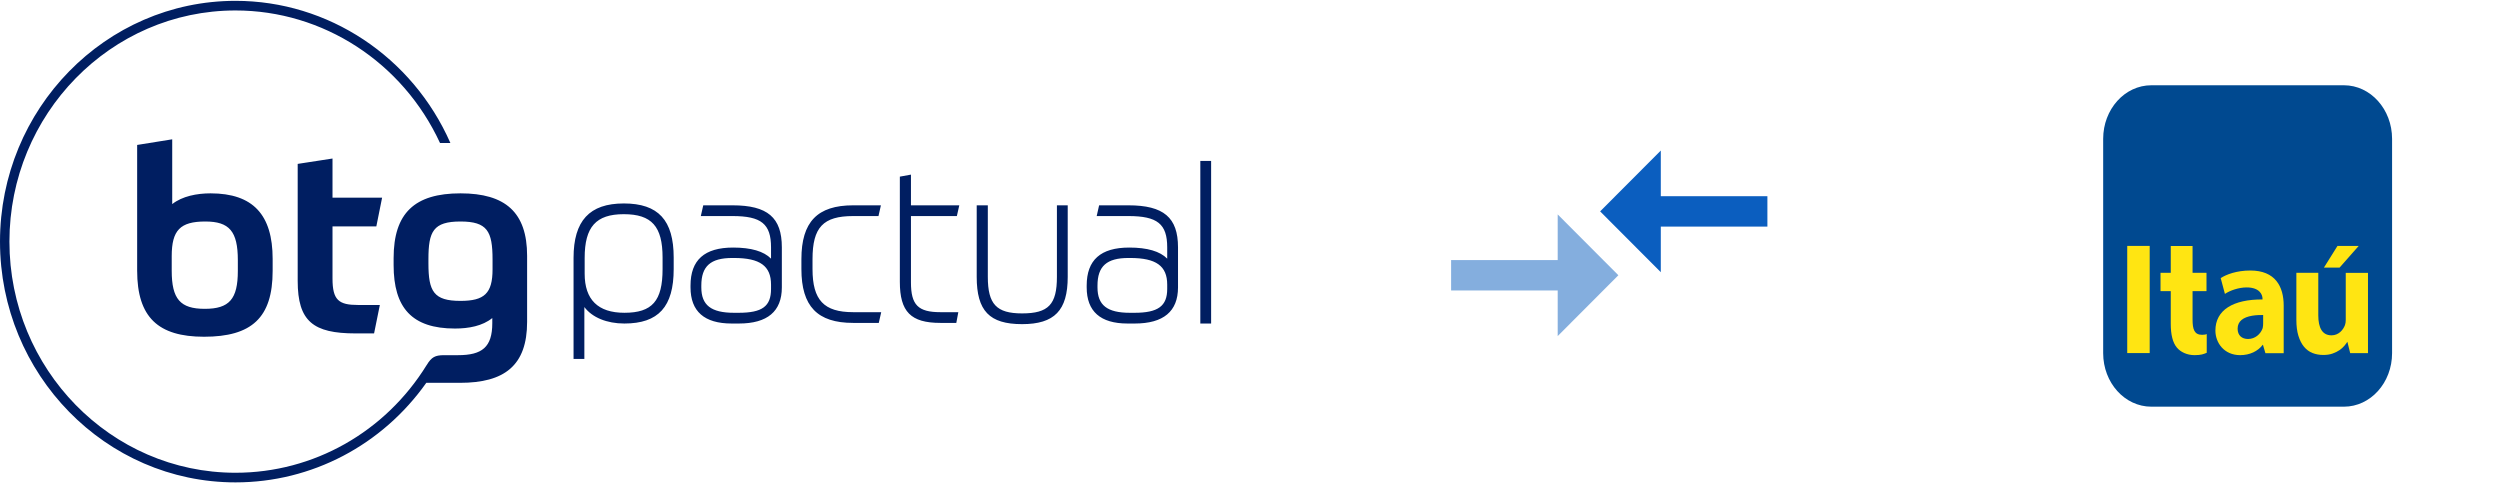 <svg width="274" height="53" viewBox="0 0 274 53" fill="none" xmlns="http://www.w3.org/2000/svg">
<g clip-path="url(#clip0_1447_1759)">
<path fill-rule="evenodd" clip-rule="evenodd" d="M123.673 22.503H120.463L120.197 23.68H123.673C126.852 23.68 127.926 24.545 127.926 27.108V28.349C127.137 27.542 125.743 27.133 123.772 27.133C120.629 27.133 119.101 28.495 119.101 31.296V31.5C119.101 34.126 120.606 35.458 123.573 35.458H124.372C127.515 35.458 129.11 34.126 129.11 31.5V27.108C129.11 23.837 127.534 22.503 123.673 22.503ZM127.926 31.67C127.926 33.549 126.92 34.282 124.339 34.282H123.839C121.348 34.282 120.285 33.449 120.285 31.5V31.296C120.285 29.178 121.298 28.275 123.673 28.275H123.872C126.713 28.275 127.926 29.148 127.926 31.194V31.67V31.67ZM41.247 24.811L41.878 21.668H36.443V17.374L32.627 17.963V30.788C32.627 35.222 34.329 36.542 38.968 36.542H40.999L41.631 33.426H39.242C37.129 33.426 36.443 32.894 36.443 30.536V24.811H41.247V24.811ZM15.032 15.887V29.666C15.032 34.774 17.338 36.907 22.361 36.907C27.577 36.907 29.882 34.83 29.882 29.694V28.375C29.882 23.548 27.741 21.191 23.075 21.191C21.592 21.191 19.973 21.499 18.875 22.369V15.269L15.032 15.886V15.887ZM22.498 24.277C25.133 24.277 26.067 25.344 26.067 28.515V29.694C26.067 32.781 25.133 33.848 22.444 33.848C19.754 33.848 18.82 32.781 18.82 29.666V28.067C18.82 25.232 19.753 24.277 22.498 24.277H22.498ZM50.47 21.191C45.446 21.191 43.14 23.352 43.14 28.291V29.049C43.14 33.735 45.144 36.008 49.865 36.008C51.375 36.008 52.885 35.728 53.955 34.858V35.419C53.955 38.058 52.83 38.927 50.195 38.927H48.617C47.715 38.943 47.305 39.107 46.762 40.018L46.759 40.016C42.233 47.34 34.375 51.814 25.812 51.814C12.148 51.814 1.033 40.45 1.033 26.48C1.033 12.511 12.148 1.147 25.812 1.147C35.409 1.147 44.14 6.83 48.225 15.673H49.363C45.2 6.204 35.971 0.092 25.812 0.092C11.579 0.092 0 11.93 0 26.48C0 41.031 11.579 52.869 25.812 52.869C34.182 52.869 41.906 48.766 46.722 41.958H50.414C55.273 41.958 57.771 40.078 57.771 35.279V28.038C57.771 23.267 55.383 21.191 50.47 21.191V21.191ZM53.983 29.526C53.983 32.164 53.077 32.977 50.47 32.977C47.532 32.977 46.956 31.939 46.956 28.88V28.403C46.956 25.372 47.477 24.277 50.47 24.277C53.407 24.277 53.983 25.344 53.983 28.431V29.526V29.526ZM131.555 35.458H132.739V17.635H131.555V35.458H131.555ZM104.872 23.68L105.138 22.503H99.841V19.138L98.623 19.36V30.887C98.623 34.17 99.826 35.39 103.062 35.39H104.811L105.032 34.214H103.062C100.623 34.214 99.841 33.422 99.841 30.955V23.68H104.873L104.872 23.68ZM115.838 30.343C115.838 33.376 114.91 34.349 112.018 34.349C109.212 34.349 108.265 33.339 108.265 30.343V22.503H107.047V30.343C107.047 34.073 108.441 35.526 112.018 35.526C115.573 35.526 117.022 34.025 117.022 30.343V22.503H115.838V30.343ZM89.052 29.491V28.402C89.052 24.915 90.217 23.68 93.505 23.68H96.282L96.547 22.503H93.505C89.584 22.503 87.834 24.322 87.834 28.401V29.491C87.834 33.571 89.584 35.39 93.505 35.39H96.315L96.581 34.214H93.505C90.3 34.214 89.052 32.89 89.052 29.491H89.052ZM80.286 22.503H77.076L76.81 23.68H80.286C83.441 23.68 84.505 24.545 84.505 27.108V28.349C83.717 27.542 82.323 27.133 80.352 27.133C77.209 27.133 75.681 28.495 75.681 31.296V31.5C75.681 34.126 77.197 35.458 80.186 35.458H80.985C84.107 35.458 85.69 34.126 85.69 31.5V27.108C85.69 23.837 84.124 22.503 80.286 22.503ZM84.505 31.67C84.505 33.574 83.542 34.282 80.952 34.282H80.452C77.939 34.282 76.865 33.449 76.865 31.5V31.296C76.865 29.178 77.878 28.275 80.252 28.275H80.452C83.293 28.275 84.505 29.148 84.505 31.194V31.67V31.67ZM68.365 22.299C64.61 22.299 62.861 24.195 62.861 28.265V39.339H64.046V33.653C64.903 34.792 66.501 35.458 68.431 35.458C72.169 35.458 73.836 33.618 73.836 29.491V28.232C73.836 24.128 72.148 22.298 68.365 22.298V22.299ZM72.618 29.491C72.618 32.983 71.483 34.281 68.431 34.281C65.543 34.281 64.079 32.842 64.079 30.002V28.265C64.079 24.863 65.321 23.475 68.365 23.475C71.425 23.475 72.618 24.808 72.618 28.232V29.491V29.491Z" fill="#001E61"/>
</g>
<g clip-path="url(#clip1_1447_1759)">
<path opacity="0.5" d="M170.724 28.5H159.041V31.833H170.724V36.833L177.374 30.167L170.724 23.5V28.5Z" fill="#0B5EBF"/>
<path d="M182.024 24.833V29.833L175.374 23.167L182.024 16.5V21.5H193.707V24.833H182.024Z" fill="#0B5EBF"/>
</g>
<path d="M235.786 9.345H256.894C259.811 9.345 262.172 11.977 262.172 15.219V38.705C262.172 41.946 259.811 44.572 256.894 44.572H235.786C232.868 44.572 230.507 41.946 230.507 38.705V15.219C230.507 11.977 232.868 9.345 235.786 9.345Z" fill="#004990"/>
<path d="M233.145 38.697H235.606V26.952H233.145V38.697Z" fill="#FFE512"/>
<path d="M246.635 29.648C245.126 29.648 244 30.084 243.389 30.48L243.851 32.211C244.406 31.838 245.362 31.502 246.225 31.502C247.666 31.498 247.97 32.312 247.97 32.725V32.819C244.779 32.804 242.808 33.957 242.808 36.233C242.808 37.572 243.762 38.924 245.522 38.924C246.571 38.924 247.457 38.501 247.994 37.793H248.02L248.29 38.708H250.293V33.501C250.293 31.385 249.359 29.648 246.635 29.648ZM248.041 35.459C248.041 35.598 248.029 35.758 248 35.902C247.997 35.92 247.981 35.982 247.976 35.995C247.97 36.009 247.965 36.025 247.96 36.039C247.741 36.613 247.164 37.153 246.386 37.153C245.71 37.153 245.243 36.763 245.243 36.023C245.243 35.194 245.879 34.767 246.827 34.605C247.049 34.566 247.293 34.542 247.555 34.531C247.712 34.525 247.874 34.523 248.041 34.526V35.459Z" fill="#FFE512"/>
<path d="M257.094 29.904V35.064C257.094 35.271 257.071 35.456 257.011 35.623C256.814 36.152 256.328 36.752 255.529 36.752C254.524 36.752 254.084 35.93 254.084 34.557V29.898H251.681V35.046C251.681 35.735 251.756 36.32 251.905 36.803C252.053 37.285 252.256 37.685 252.515 37.998C252.773 38.313 253.084 38.542 253.444 38.687C253.805 38.832 254.204 38.904 254.639 38.904C255.018 38.904 255.353 38.853 255.646 38.75C255.939 38.648 256.191 38.523 256.403 38.378C256.615 38.235 256.792 38.077 256.936 37.907C257.079 37.739 257.192 37.588 257.272 37.455L257.582 38.705H259.531V29.904H257.094Z" fill="#FFE512"/>
<path d="M237.915 26.962V29.901H236.793V31.908H237.915V35.487C237.915 36.671 238.128 37.56 238.59 38.101C238.986 38.574 239.681 38.924 240.524 38.924C241.248 38.924 241.533 38.803 241.858 38.663V36.619C241.791 36.654 241.602 36.696 241.355 36.696C240.502 36.696 240.305 36.105 240.305 35.026V31.908H241.832V29.901H240.305V26.962H237.915Z" fill="#FFE512"/>
<path d="M256.187 26.955L254.703 29.328H256.42L258.512 26.955H256.187Z" fill="#FFE512"/>
<defs>
<clipPath id="clip0_1447_1759">
<rect width="133.041" height="52.815" fill="white" transform="translate(0 0.092)"/>
</clipPath>
<clipPath id="clip1_1447_1759">
<rect width="40" height="40" fill="white" transform="translate(157.041 6.5)"/>
</clipPath>
</defs>
</svg>
